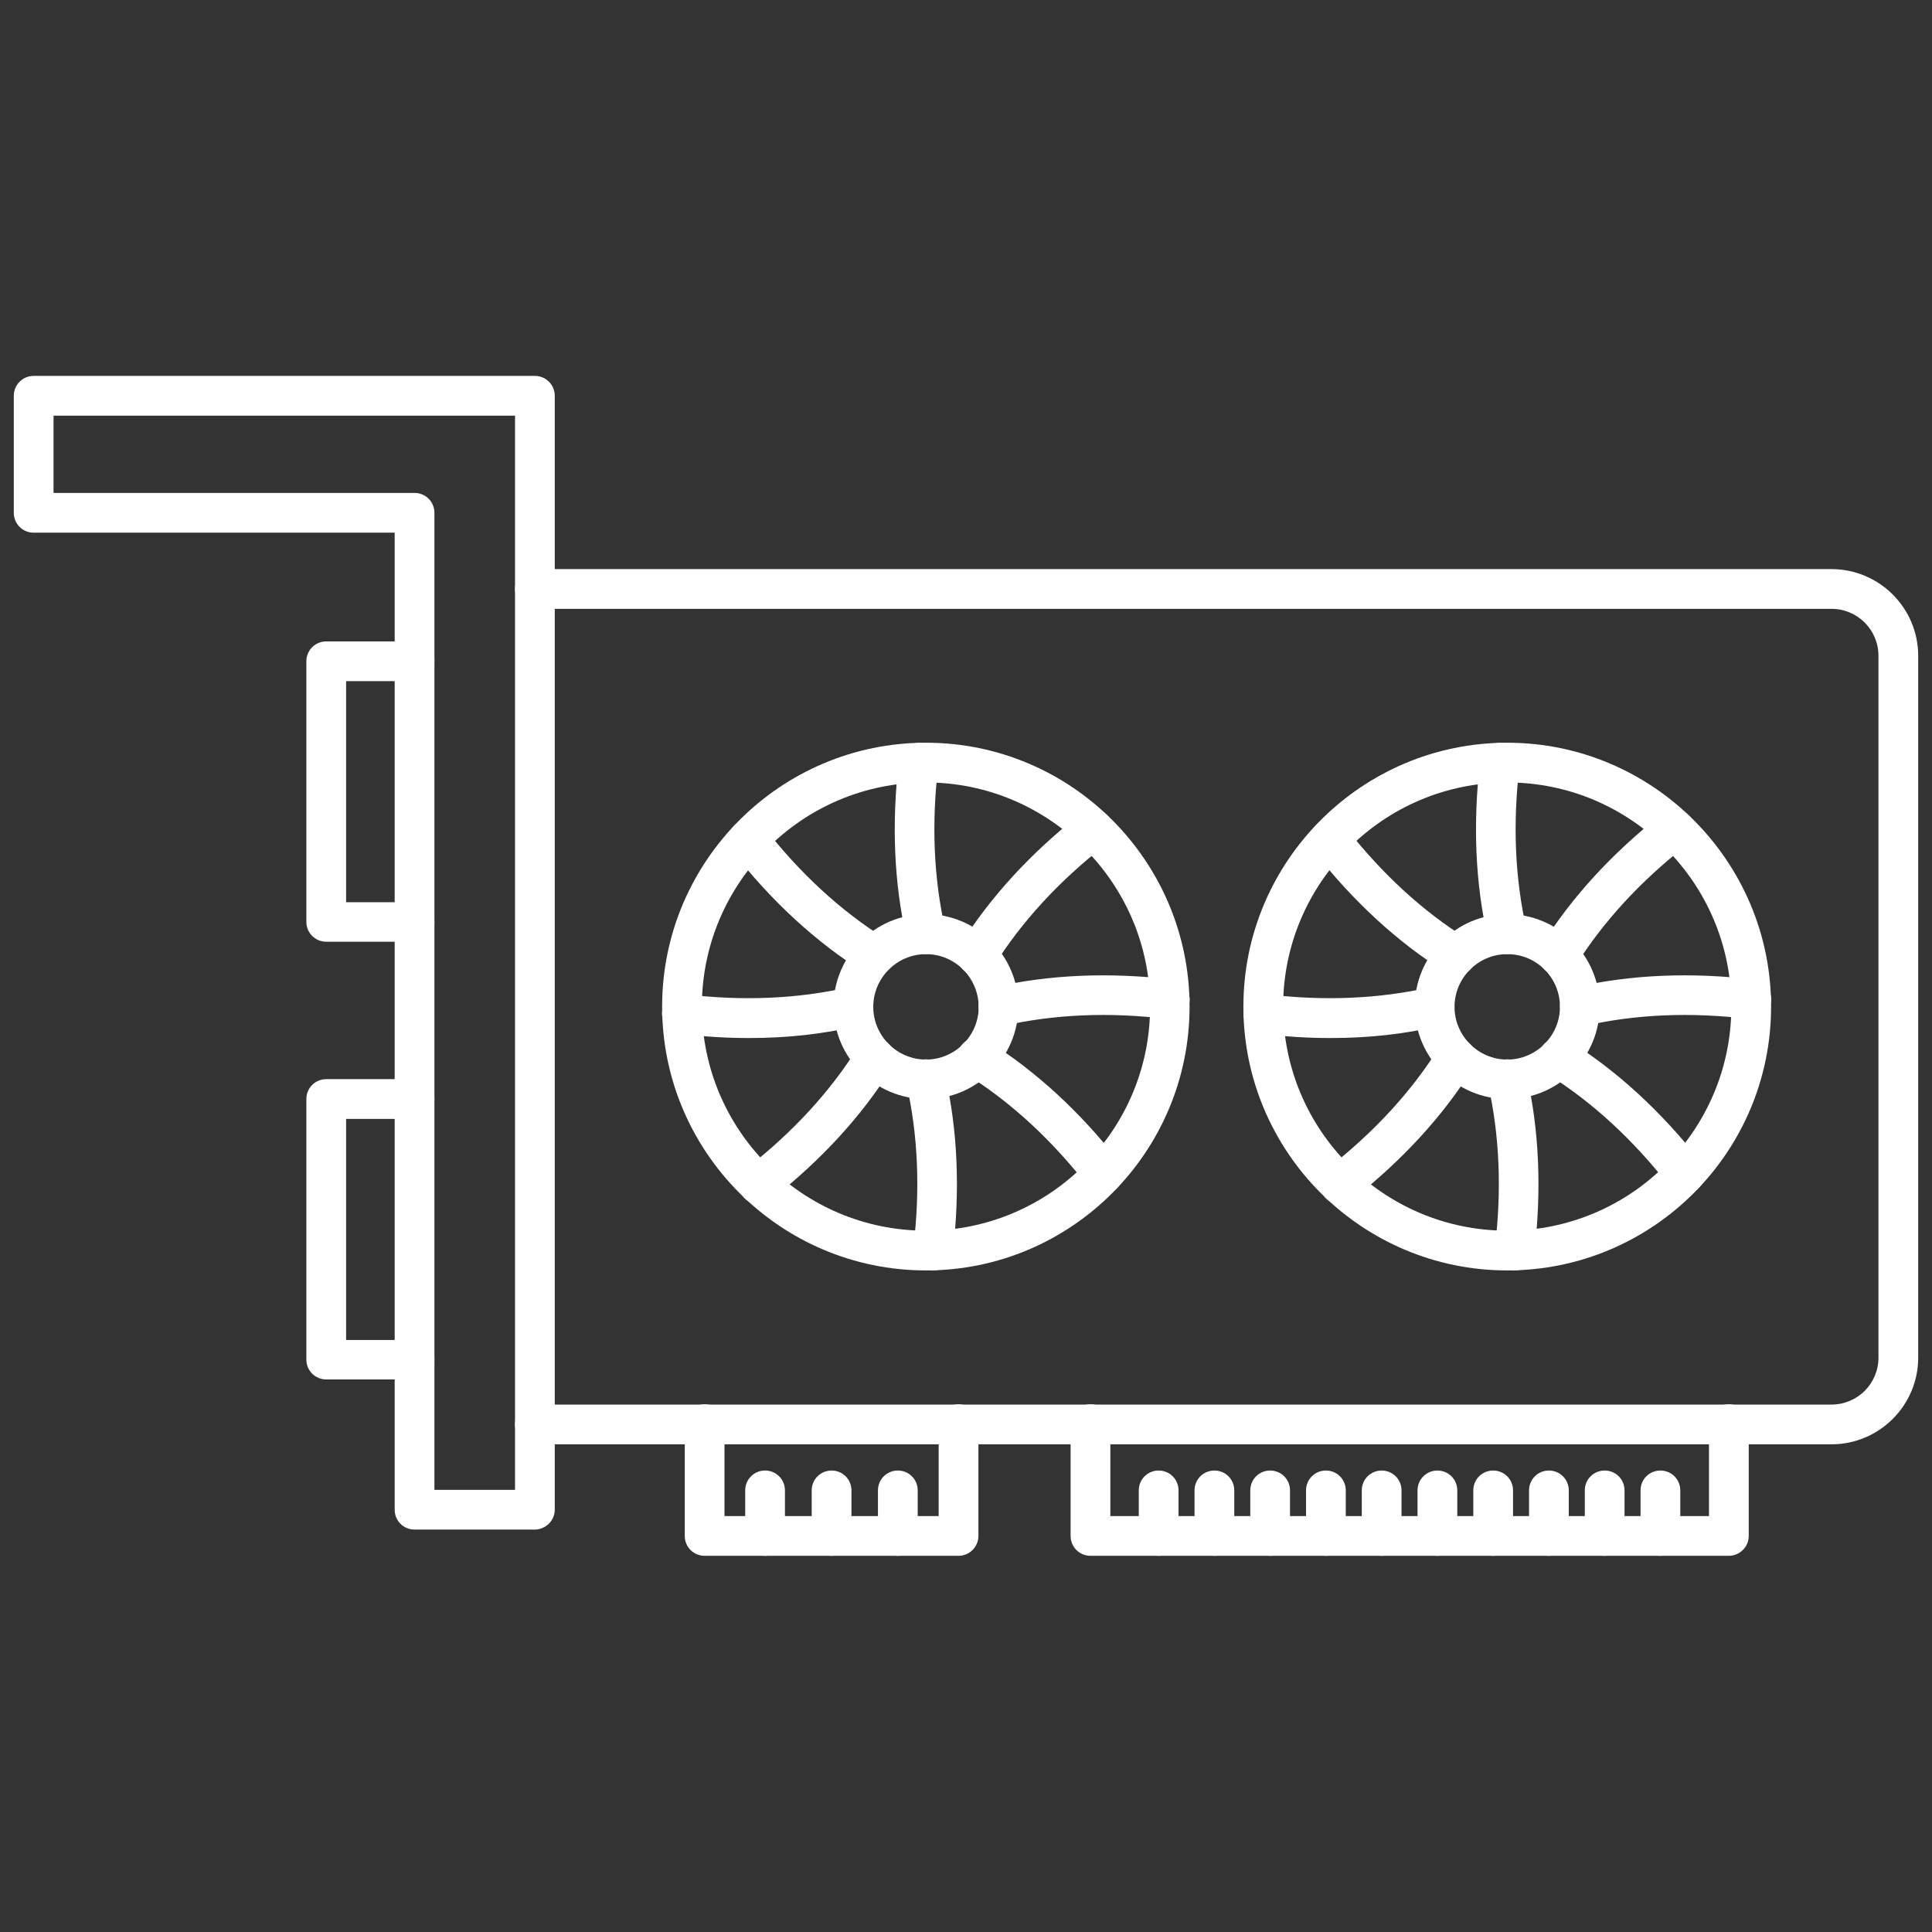 <?xml version="1.0" encoding="utf-8"?>
<!-- Generator: Adobe Illustrator 27.3.1, SVG Export Plug-In . SVG Version: 6.00 Build 0)  -->
<svg version="1.1" id="Layer_1" xmlns="http://www.w3.org/2000/svg" xmlns:xlink="http://www.w3.org/1999/xlink" x="0px" y="0px"
	 viewBox="0 0 700 700" style="enable-background:new 0 0 700 700;" xml:space="preserve">
<rect x="0" y="0" width="700" height="700" fill="#333333" stroke="none"/>
<style type="text/css">
	.st0{fill-rule:evenodd;clip-rule:evenodd;fill:#FFFFFF;}
</style>
<g>
	<path class="st0" d="M193.8,554.2h-43.6c-4,0-7.2-3.2-7.2-7.2V193H12.2c-4,0-7.2-3.2-7.2-7.2v-42.4c0-4,3.2-7.2,7.2-7.2h181.6
		c4,0,7.2,3.2,7.2,7.2V547C201,550.9,197.8,554.1,193.8,554.2L193.8,554.2z M157.4,539.8h29.2V150.6H19.4v28h130.8
		c4,0,7.2,3.2,7.2,7.2L157.4,539.8z"/>
	<path class="st0" d="M663.6,523.3H193.8c-4,0-7.2-3.2-7.2-7.2s3.2-7.2,7.2-7.2h469.8c9.4,0,17-7.6,17-17V237.6c0-9.4-7.6-17-17-17
		H193.8c-4,0-7.2-3.2-7.2-7.2c0-4,3.2-7.2,7.2-7.2h469.8c17.3,0,31.4,14.1,31.4,31.4v254.3C695,509.2,680.9,523.3,663.6,523.3z"/>
	<path class="st0" d="M335.5,460.3c-52.7,0-95.6-42.9-95.6-95.6s42.9-95.6,95.6-95.6S431,312,431,364.7S388.2,460.3,335.5,460.3z
		 M335.5,283.5c-44.8,0-81.2,36.4-81.2,81.2s36.4,81.2,81.2,81.2s81.2-36.4,81.2-81.2C416.7,320,380.2,283.5,335.5,283.5z"/>
	<path class="st0" d="M335.5,345.7c-3.3,0-6.2-2.3-7-5.6c-4.6-20-5.5-41.8-2.8-64.6c0.5-3.9,4.1-6.7,8-6.3c3.9,0.5,6.7,4.1,6.3,8
		c-2.6,21.1-1.7,41.2,2.5,59.6c0.9,3.9-1.5,7.7-5.4,8.6C336.5,345.6,336,345.7,335.5,345.7L335.5,345.7z"/>
	<path class="st0" d="M354,353.4c-1.3,0-2.6-0.4-3.8-1.1c-3.4-2.1-4.4-6.5-2.3-9.9c10.9-17.4,25.6-33.4,43.7-47.6
		c3.1-2.5,7.6-1.9,10.1,1.2c2.4,3.1,1.9,7.6-1.2,10.1c-16.8,13.1-30.4,27.9-40.4,43.9C358.8,352.2,356.4,353.4,354,353.4L354,353.4z
		"/>
	<path class="st0" d="M361.7,371.9c-3.3,0-6.2-2.2-7-5.6c-0.9-3.9,1.5-7.7,5.4-8.6c20-4.6,41.8-5.5,64.6-2.8c3.9,0.5,6.7,4.1,6.3,8
		c-0.5,3.9-4.1,6.8-8,6.3c-21.2-2.6-41.2-1.7-59.6,2.5C362.8,371.9,362.3,371.9,361.7,371.9L361.7,371.9z"/>
	<path class="st0" d="M399.8,432.5c-2.1,0-4.2-0.9-5.7-2.8c-13.1-16.8-27.9-30.4-43.9-40.4c-3.4-2.1-4.4-6.5-2.3-9.9
		c2.1-3.4,6.5-4.4,9.9-2.3c17.4,10.9,33.4,25.6,47.6,43.7c2.4,3.1,1.9,7.6-1.2,10.1C402.9,432,401.4,432.5,399.8,432.5L399.8,432.5z
		"/>
	<path class="st0" d="M338.1,460.3c-0.3,0-0.6,0-0.9-0.1c-3.9-0.5-6.7-4.1-6.3-8c2.6-21.1,1.7-41.2-2.5-59.6
		c-0.9-3.9,1.5-7.7,5.4-8.6c3.9-0.9,7.7,1.5,8.6,5.4c4.6,20,5.5,41.8,2.8,64.6C344.8,457.6,341.7,460.3,338.1,460.3L338.1,460.3z"/>
	<path class="st0" d="M274.9,436.3c-2.1,0-4.2-0.9-5.7-2.8c-2.4-3.1-1.9-7.6,1.2-10.1c16.8-13.1,30.4-27.9,40.4-43.9
		c2.1-3.4,6.5-4.4,9.9-2.3c3.4,2.1,4.4,6.5,2.3,9.9c-10.9,17.4-25.6,33.4-43.7,47.6C278,435.8,276.4,436.3,274.9,436.3L274.9,436.3z
		"/>
	<path class="st0" d="M271.4,376.1c-8.2,0-16.6-0.5-25.2-1.6c-3.9-0.5-6.7-4.1-6.3-8c0.5-3.9,4.1-6.7,8-6.3
		c21.1,2.6,41.2,1.7,59.6-2.5c3.9-0.9,7.7,1.5,8.6,5.4c0.9,3.9-1.5,7.7-5.4,8.6C298.3,374.7,285.1,376.1,271.4,376.1L271.4,376.1z"
		/>
	<path class="st0" d="M316.9,353.4c-1.3,0-2.6-0.4-3.8-1.1c-17.4-10.9-33.4-25.6-47.6-43.7c-2.4-3.1-1.9-7.6,1.2-10.1
		c3.1-2.4,7.6-1.9,10.1,1.2c13.1,16.8,27.9,30.4,43.9,40.4c3.4,2.1,4.4,6.5,2.3,9.9C321.6,352.2,319.3,353.4,316.9,353.4
		L316.9,353.4z"/>
	<path class="st0" d="M335.5,398.2c-18.4,0-33.5-15-33.5-33.5c0-18.4,15-33.5,33.5-33.5c18.4,0,33.5,15,33.5,33.5
		C368.9,383.2,353.9,398.2,335.5,398.2z M335.5,345.7c-10.5,0-19.1,8.6-19.1,19.1c0,10.5,8.6,19.1,19.1,19.1
		c10.5,0,19.1-8.6,19.1-19.1C354.5,354.2,346,345.7,335.5,345.7z"/>
	<path class="st0" d="M546.1,460.3c-52.7,0-95.6-42.9-95.6-95.6s42.9-95.6,95.6-95.6c52.7,0,95.6,42.9,95.6,95.6
		S598.9,460.3,546.1,460.3L546.1,460.3z M546.1,283.5c-44.8,0-81.2,36.4-81.2,81.2s36.4,81.2,81.2,81.2c44.8,0,81.2-36.4,81.2-81.2
		C627.3,320,590.9,283.5,546.1,283.5L546.1,283.5z"/>
	<path class="st0" d="M546.1,345.7c-3.3,0-6.2-2.3-7-5.6c-4.6-20-5.5-41.8-2.8-64.6c0.5-3.9,4.1-6.8,8-6.3c3.9,0.5,6.7,4.1,6.3,8
		c-2.6,21.1-1.7,41.2,2.5,59.6c0.9,3.9-1.5,7.7-5.4,8.6C547.2,345.6,546.7,345.7,546.1,345.7L546.1,345.7z"/>
	<path class="st0" d="M564.7,353.4c-1.3,0-2.6-0.4-3.8-1.1c-3.4-2.1-4.4-6.5-2.3-9.9c10.9-17.4,25.6-33.4,43.7-47.6
		c3.1-2.5,7.6-1.9,10.1,1.2c2.4,3.1,1.9,7.6-1.2,10.1c-16.8,13.1-30.4,27.9-40.4,43.9C569.5,352.2,567.1,353.4,564.7,353.4
		L564.7,353.4z"/>
	<path class="st0" d="M572.4,371.9c-3.3,0-6.2-2.2-7-5.6c-0.9-3.9,1.5-7.7,5.4-8.6c20-4.6,41.8-5.5,64.6-2.8c3.9,0.5,6.7,4.1,6.3,8
		c-0.5,3.9-4.1,6.8-8,6.3c-21.2-2.6-41.2-1.7-59.6,2.5C573.5,371.9,572.9,371.9,572.4,371.9L572.4,371.9z"/>
	<path class="st0" d="M610.5,432.5c-2.1,0-4.2-0.9-5.7-2.8c-13.1-16.8-27.9-30.4-43.9-40.4c-3.4-2.1-4.4-6.5-2.3-9.9
		c2.1-3.4,6.5-4.4,9.9-2.3c17.4,10.9,33.4,25.6,47.6,43.7c2.4,3.1,1.9,7.6-1.2,10.1C613.6,432,612,432.5,610.5,432.5L610.5,432.5z"
		/>
	<path class="st0" d="M548.8,460.3c-0.3,0-0.6,0-0.9-0.1c-3.9-0.5-6.7-4.1-6.3-8c2.6-21.1,1.7-41.2-2.5-59.6
		c-0.9-3.9,1.5-7.7,5.4-8.6c3.9-0.9,7.7,1.5,8.6,5.4c4.6,20,5.5,41.8,2.8,64.6C555.5,457.6,552.4,460.3,548.8,460.3L548.8,460.3z"/>
	<path class="st0" d="M485.5,436.3c-2.1,0-4.2-0.9-5.7-2.8c-2.4-3.1-1.9-7.6,1.2-10.1c16.8-13.1,30.4-27.9,40.4-43.9
		c2.1-3.4,6.5-4.4,9.9-2.3c3.4,2.1,4.4,6.5,2.3,9.9c-10.9,17.4-25.6,33.4-43.7,47.6C488.6,435.8,487.1,436.3,485.5,436.3
		L485.5,436.3z"/>
	<path class="st0" d="M482.1,376.1c-8.2,0-16.6-0.5-25.2-1.6c-3.9-0.5-6.7-4.1-6.3-8c0.5-3.9,4.1-6.8,8-6.3
		c21.1,2.6,41.2,1.7,59.6-2.5c3.9-0.9,7.7,1.5,8.6,5.4c0.9,3.9-1.5,7.7-5.4,8.6C509,374.7,495.8,376.1,482.1,376.1L482.1,376.1z"/>
	<path class="st0" d="M527.6,353.4c-1.3,0-2.6-0.4-3.8-1.1c-17.4-10.9-33.4-25.6-47.6-43.7c-2.4-3.1-1.9-7.6,1.2-10.1
		c3.1-2.5,7.6-1.9,10.1,1.2c13.1,16.8,27.9,30.4,43.9,40.4c3.4,2.1,4.4,6.5,2.3,9.9C532.3,352.2,530,353.4,527.6,353.4L527.6,353.4z
		"/>
	<path class="st0" d="M546.1,398.2c-18.4,0-33.5-15-33.5-33.5c0-18.4,15-33.5,33.5-33.5c18.4,0,33.5,15,33.5,33.5
		C579.6,383.2,564.6,398.2,546.1,398.2z M546.1,345.7c-10.5,0-19.1,8.6-19.1,19.1c0,10.5,8.6,19.1,19.1,19.1
		c10.5,0,19.1-8.6,19.1-19.1C565.2,354.2,556.7,345.7,546.1,345.7z"/>
	<path class="st0" d="M626.4,563.7H395.1c-4,0-7.2-3.2-7.2-7.2v-40.5c0-4,3.2-7.2,7.2-7.2s7.2,3.2,7.2,7.2v33.3h216.9v-33.3
		c0-4,3.2-7.2,7.2-7.2s7.2,3.2,7.2,7.2v40.5C633.6,560.5,630.3,563.7,626.4,563.7z"/>
	<path class="st0" d="M347.3,563.7h-92c-4,0-7.2-3.2-7.2-7.2v-40.5c0-4,3.2-7.2,7.2-7.2c4,0,7.2,3.2,7.2,7.2v33.3h77.6v-33.3
		c0-4,3.2-7.2,7.2-7.2c4,0,7.2,3.2,7.2,7.2v40.5C354.5,560.5,351.2,563.7,347.3,563.7z"/>
	<path class="st0" d="M277.2,563.7c-4,0-7.2-3.2-7.2-7.2v-16.5c0-4,3.2-7.2,7.2-7.2c4,0,7.2,3.2,7.2,7.2v16.5
		C284.4,560.5,281.2,563.7,277.2,563.7z"/>
	<path class="st0" d="M301.3,563.7c-4,0-7.2-3.2-7.2-7.2v-16.5c0-4,3.2-7.2,7.2-7.2s7.2,3.2,7.2,7.2v16.5
		C308.5,560.5,305.2,563.7,301.3,563.7z"/>
	<path class="st0" d="M325.3,563.7c-4,0-7.2-3.2-7.2-7.2v-16.5c0-4,3.2-7.2,7.2-7.2s7.2,3.2,7.2,7.2v16.5
		C332.5,560.5,329.3,563.7,325.3,563.7z"/>
	<path class="st0" d="M150.2,341.2h-32c-4,0-7.2-3.2-7.2-7.2v-94.4c0-4,3.2-7.2,7.2-7.2h32c4,0,7.2,3.2,7.2,7.2c0,4-3.2,7.2-7.2,7.2
		h-24.8v80.1h24.8c4,0,7.2,3.2,7.2,7.2S154.2,341.2,150.2,341.2L150.2,341.2z"/>
	<path class="st0" d="M150.2,499.8h-32c-4,0-7.2-3.2-7.2-7.2v-94.4c0-4,3.2-7.2,7.2-7.2h32c4,0,7.2,3.2,7.2,7.2s-3.2,7.2-7.2,7.2
		h-24.8v80.1h24.8c4,0,7.2,3.2,7.2,7.2S154.2,499.8,150.2,499.8L150.2,499.8z"/>
	<path class="st0" d="M419.8,563.7c-4,0-7.2-3.2-7.2-7.2v-16.5c0-4,3.2-7.2,7.2-7.2s7.2,3.2,7.2,7.2v16.5
		C427,560.5,423.8,563.7,419.8,563.7z"/>
	<path class="st0" d="M440,563.7c-4,0-7.2-3.2-7.2-7.2v-16.5c0-4,3.2-7.2,7.2-7.2s7.2,3.2,7.2,7.2v16.5
		C447.2,560.5,444,563.7,440,563.7z"/>
	<path class="st0" d="M460.2,563.7c-4,0-7.2-3.2-7.2-7.2v-16.5c0-4,3.2-7.2,7.2-7.2s7.2,3.2,7.2,7.2v16.5
		C467.4,560.5,464.2,563.7,460.2,563.7z"/>
	<path class="st0" d="M480.4,563.7c-4,0-7.2-3.2-7.2-7.2v-16.5c0-4,3.2-7.2,7.2-7.2c4,0,7.2,3.2,7.2,7.2v16.5
		C487.6,560.5,484.4,563.7,480.4,563.7z"/>
	<path class="st0" d="M500.6,563.7c-4,0-7.2-3.2-7.2-7.2v-16.5c0-4,3.2-7.2,7.2-7.2s7.2,3.2,7.2,7.2v16.5
		C507.8,560.5,504.6,563.7,500.6,563.7z"/>
	<path class="st0" d="M520.8,563.7c-4,0-7.2-3.2-7.2-7.2v-16.5c0-4,3.2-7.2,7.2-7.2c4,0,7.2,3.2,7.2,7.2v16.5
		C528,560.5,524.8,563.7,520.8,563.7z"/>
	<path class="st0" d="M541,563.7c-4,0-7.2-3.2-7.2-7.2v-16.5c0-4,3.2-7.2,7.2-7.2s7.2,3.2,7.2,7.2v16.5
		C548.2,560.5,545,563.7,541,563.7z"/>
	<path class="st0" d="M561.2,563.7c-4,0-7.2-3.2-7.2-7.2v-16.5c0-4,3.2-7.2,7.2-7.2s7.2,3.2,7.2,7.2v16.5
		C568.4,560.5,565.2,563.7,561.2,563.7z"/>
	<path class="st0" d="M581.4,563.7c-4,0-7.2-3.2-7.2-7.2v-16.5c0-4,3.2-7.2,7.2-7.2c4,0,7.2,3.2,7.2,7.2v16.5
		C588.6,560.5,585.4,563.7,581.4,563.7z"/>
	<path class="st0" d="M601.6,563.7c-4,0-7.2-3.2-7.2-7.2v-16.5c0-4,3.2-7.2,7.2-7.2s7.2,3.2,7.2,7.2v16.5
		C608.8,560.5,605.6,563.7,601.6,563.7z"/>
</g>
</svg>
